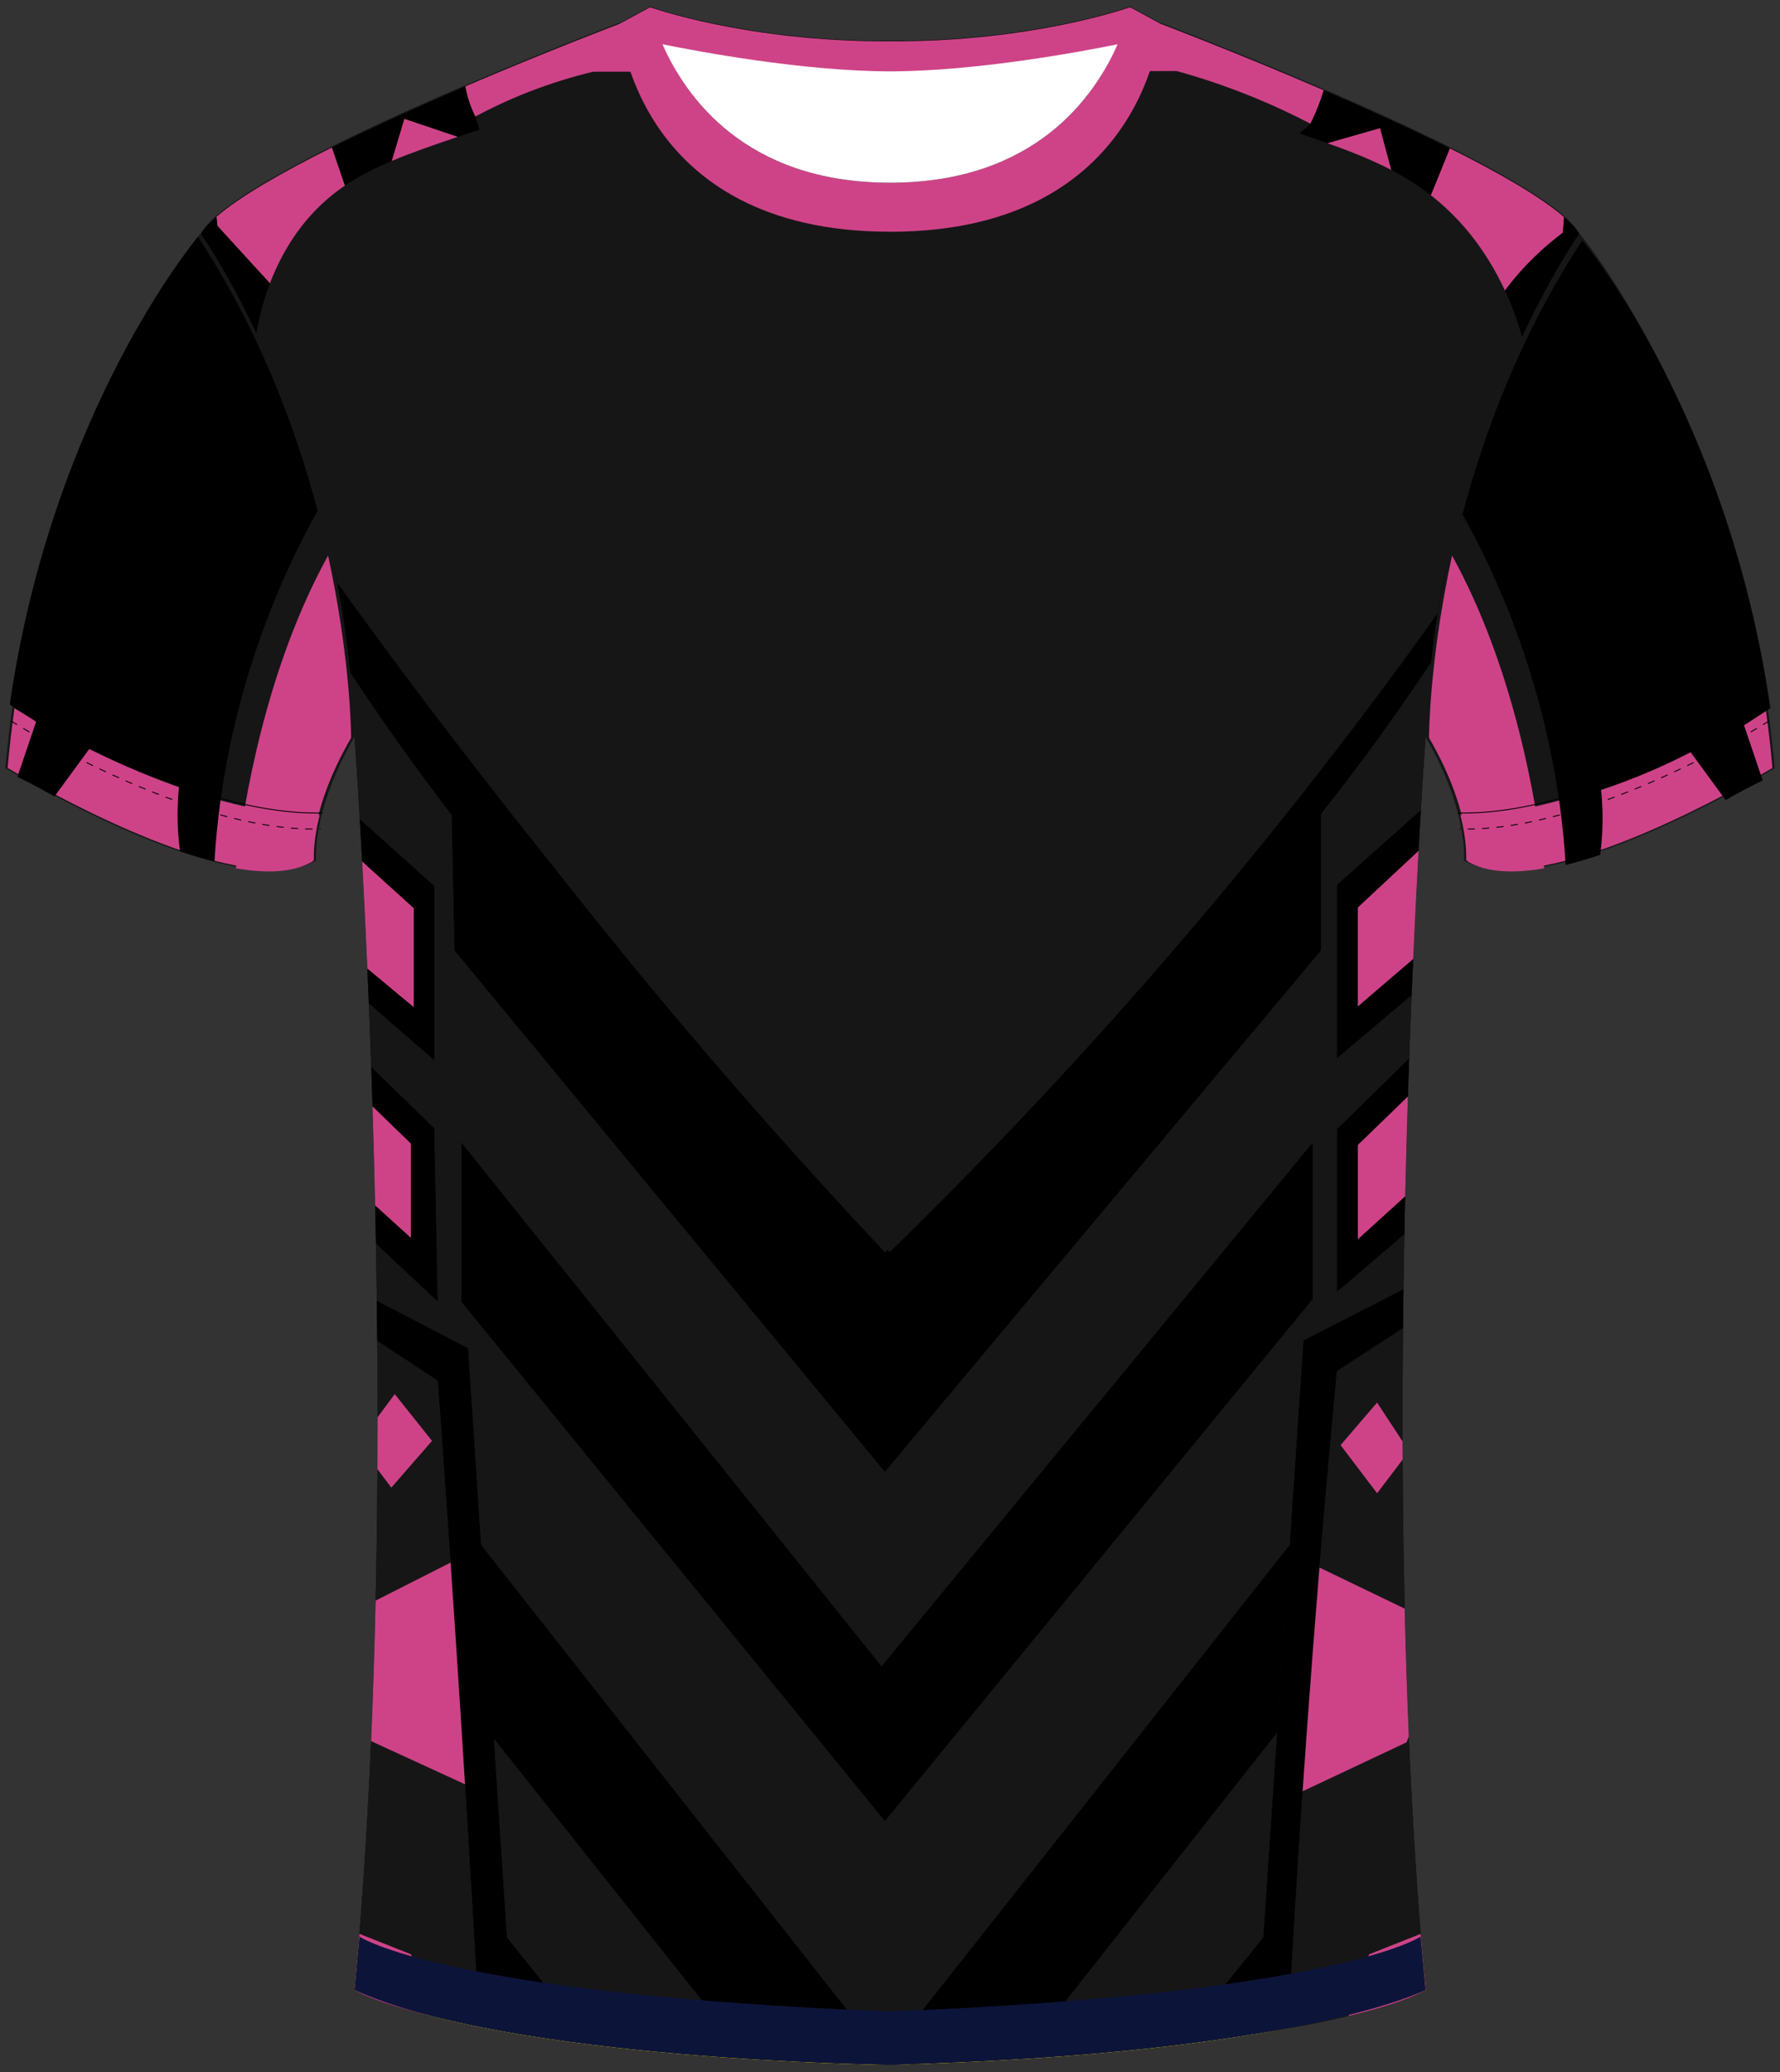 <?xml version="1.0" encoding="utf-8"?>
<!-- Generator: Adobe Illustrator 19.1.0, SVG Export Plug-In . SVG Version: 6.00 Build 0)  -->
<svg version="1.1" id="Layer_1" xmlns="http://www.w3.org/2000/svg" xmlns:xlink="http://www.w3.org/1999/xlink" x="0px" y="0px"
	 viewBox="0 0 495 576" style="enable-background:new 0 0 495 576;" xml:space="preserve">
<rect x="0" y="0" width="495" height="576" fill="#333333" stroke="none"/>
<style type="text/css">
	<![CDATA[
	@font-face{font-family:'codaheavy';src:url('/fonts/coda-heavy-webfont.woff') format('woff')}
	text{font-family:Impact,codaheavy,sans-serif}
	.Colour1.fill{fill:#161616;}
	.Colour2.fill{fill:#000000;}
	.Colour3.fill{fill:#CE4388;}
	.NeckAndArmTrim.fill{fill:#CE4388;}
	.BottomHem.fill{fill:#0D143A;}
	.st0{fill:#161616;}
	.st1{fill:none;stroke:#000000;stroke-width:0.25;stroke-miterlimit:10;stroke-dasharray:2;}
	.st2{fill:#FFFFFF;stroke:#000000;stroke-width:0.25;stroke-miterlimit:10;}
	.st3{fill:#EFD50D;}
	.st4{fill:none;stroke:#000000;stroke-width:0.25;stroke-miterlimit:10;}
	.st5{fill:#FFFFFF;}
	]]>
</style>
<path class="Colour1 fill" d="M439.12,64.76c0,0,46.18,55.04,54.38,148.75c0,0-64.06,39.05-86.41,25.66c0,0,1.37-13.64-10.68-34.34
	C396.42,204.83,396.29,130.58,439.12,64.76z"/>
<path class="Colour1 fill" d="M55.88,64.76c0,0-46.18,55.04-54.38,148.75c0,0,64.06,39.05,86.41,25.66c0,0-1.37-13.64,10.68-34.34
	C98.58,204.83,98.71,130.58,55.88,64.76z"/>
<g>
	<path class="st0" d="M439.14,64.76C427.97,46.17,322.81,6.38,322.81,6.38l-0.31,0.11l0.26,0.14c0,0-3.86,57.68-75.02,57.8l-0.22,0
		c-71.37,0-75.24-57.8-75.24-57.8l0.24-0.13l-0.3-0.12c0,0-105.15,39.79-116.33,58.38c0,0,39.73,55.78,42.71,140.07
		c0,0,14.4,194.36,0,348.06c0,0,23.21,15.87,148.92,20.82c125.7-4.96,148.92-20.82,148.92-20.82c-14.4-153.7,0-348.06,0-348.06
		C399.41,120.54,439.14,64.76,439.14,64.76z"/>
</g>
<g>
	<path class="st1" d="M395.07,542.79c0,0-23,15.87-147.55,20.82"/>
	<path class="st1" d="M247.52,563.62c-124.55-4.96-147.55-20.82-147.55-20.82"/>
</g>
<g>
	<path class="st2" d="M247.52,11.49C287.46,11.67,314.25,2,314.25,2v9.59c0,0-37.4,8.24-66.73,8.24l-0.29,0
		c-29.28-0.05-66.44-8.24-66.44-8.24V2c0,0,26.62,9.61,66.35,9.49L247.52,11.49z"/>
	<path class="st2" d="M247.52,64.42c-71.37,0-75.24-57.8-75.24-57.8L180.79,2c0,0,9.26,48.8,66.73,48.8l0.32,0
		C305.02,50.61,314.25,2,314.25,2l8.51,4.63c0,0-3.86,57.68-75.02,57.8L247.52,64.42z"/>
</g>
<g>
	<path class="st3" d="M247.52,559.16c124.55-4.96,147.55-20.82,147.55-20.82l1.37,14.84c0,0-34.6,17.88-149.34,20.82
		c0,0-105.75-1.2-148.49-20.82l1.37-14.84C99.97,538.33,122.97,554.2,247.52,559.16"/>
</g>
<g>
	<path class="st4" d="M395.07,538.33c0,0-23,15.87-147.55,20.82"/>
	<path class="st4" d="M247.52,559.16c-124.55-4.96-147.55-20.82-147.55-20.82"/>
</g>
<g>
	<path class="st1" d="M247.52,563.62c124.55-4.96,147.55-20.82,147.55-20.82"/>
	<path class="st1" d="M247.52,563.62c-124.55-4.96-147.55-20.82-147.55-20.82"/>
</g>
<path class="st0" d="M247.86,573.99c125.4-4.97,148.57-20.81,148.57-20.81c-14.4-153.7,0-348.07,0-348.07
	c2.98-84.29,42.71-140.07,42.71-140.07C427.97,46.45,322.82,6.66,322.82,6.66l-0.12,0.01c0,0-30.18,12.47-75.18,12.25l-0.43,0
	c-44.76,0.14-74.75-12.25-74.75-12.25l-0.12-0.01c0,0-105.15,39.79-116.33,58.38c0,0,39.73,55.78,42.71,140.07
	c0,0,14.4,194.36,0,348.07c0,0,23.18,15.84,148.59,20.81L247.86,573.99z"/>
<path class="st1" d="M395.07,542.79c0,0-23,15.87-147.55,20.82"/>
<path class="st1" d="M247.52,563.62c-124.55-4.96-147.55-20.82-147.55-20.82"/>
<path class="st3" d="M247.52,559.16c124.55-4.96,147.55-20.82,147.55-20.82l1.37,14.84c0,0-34.6,17.88-149.34,20.82
	c0,0-105.75-1.2-148.49-20.82l1.37-14.84C99.97,538.33,122.97,554.2,247.52,559.16"/>
<path class="st4" d="M395.07,538.33c0,0-23,15.87-147.55,20.82"/>
<path class="st4" d="M247.52,559.16c-124.55-4.96-147.55-20.82-147.55-20.82"/>
<path class="st1" d="M247.52,563.62c124.55-4.96,147.55-20.82,147.55-20.82"/>
<path class="st1" d="M247.52,563.62c-124.55-4.96-147.55-20.82-147.55-20.82"/>
<path class="Colour3 fill" d="M377.6,279.81l15.39-13.19c0.51-11.41,1.03-21.55,1.5-30.15l-16.88,15.75V279.81z"/>
<path class="Colour3 fill" d="M114.26,317.86l-10.67-10.34c0.28,8.83,0.53,18.06,0.73,27.61l9.93,9.01V317.86z"/>
<path class="Colour3 fill" d="M115.1,252.47l-14.39-13.03c0.47,8.62,0.97,18.65,1.45,29.84l12.94,10.76V252.47z"/>
<path class="Colour3 fill" d="M377.6,344.54l13.16-11.95c0.22-9.64,0.48-18.94,0.76-27.83l-13.92,13.48V344.54z"/>
<path class="Colour2 fill" d="M245.16,463.16l119.92-145.63v43.6l-119,145.14l-117.8-144.39v-44.34L245.16,463.16z M383.13,186.27
	c-45.59,65.68-93.29,119.15-137.06,161.82c-41.16-43.69-84.41-94.63-127.07-153.42c-9.06-12.49-17.76-24.88-26.12-37.13
	c1.91,9.26,3.46,19.1,4.49,29.44c9.49,14.36,18.97,27.56,28.21,39.62c0.26,12.54,0.51,25.08,0.78,37.61l119.71,144.98l121.33-145
	v-37.93c9.99-12.6,20.29-26.62,30.56-42.07c1-9.11,2.4-17.82,4.08-26.07C396,167.41,389.7,176.8,383.13,186.27z M355.11,481.7
	l3.51-52.23L246.07,572.03L133.81,429.47l3.56,53.92l70.36,88.48c11.88,0.82,24.99,1.54,39.47,2.12l0.67,0
	c13.1-0.52,25.07-1.16,36.02-1.89l71.22-90.39V481.7z M351.27,538.58l-24,29.68c8.32-0.96,15.69-1.96,22.2-2.97L351.27,538.58z
	 M141,538.58l1.73,26.26c6.35,1.03,13.57,2.05,21.75,3.03L141,538.58z M391.52,304.76c0.12-3.59,0.23-7.12,0.36-10.57l-20.11,19.7
	v45.29l18.77-16.04c0.07-3.56,0.14-7.07,0.22-10.54l-13.16,11.95v-26.29L391.52,304.76z M371.77,264.19v30.05l20.78-17.57
	c0.14-3.44,0.29-6.79,0.43-10.04l-15.39,13.19v-27.58l16.88-15.75c0.23-4.14,0.45-7.93,0.65-11.32l-23.36,20.79V264.19z
	 M120.78,246.24l-20.73-18.54c0.21,3.55,0.43,7.47,0.66,11.74l14.39,13.03v27.57l-12.94-10.76c0.14,3.14,0.27,6.37,0.41,9.69
	l18.2,15.81V246.24z M120.78,313.62l-17.54-17.05c0.12,3.58,0.25,7.23,0.36,10.95l10.67,10.34v26.28l-9.93-9.01
	c0.08,3.5,0.15,7.04,0.21,10.62l17.2,16.13L120.78,313.62z M362.24,497.95c0.37-5.37,0.75-10.76,1.14-16.16
	c1.12-15.47,2.3-30.81,3.56-46.04c0.95-11.5,1.93-22.94,2.97-34.3c0.61-6.78,1.23-13.55,1.87-20.29l18.39-11.96
	c0.04-3.65,0.08-7.26,0.13-10.84l-27.84,14.26l-3.82,56.84l-3.51,52.23v0.02l-3.84,56.87l-1.8,26.71c3.12-0.48,6.04-0.97,8.77-1.46
	C359.4,542.09,360.73,520.13,362.24,497.95z M141,538.58l-3.64-55.19l-3.56-53.92l-3.61-54.71l-25.41-13.17
	c0.05,3.68,0.09,7.39,0.12,11.13l16.83,11.13c0.4,5.49,0.79,10.99,1.18,16.48c0.81,11.31,1.6,22.66,2.38,34.04
	c0.98,14.47,1.94,28.98,2.88,43.54c0.39,6.04,0.76,12.08,1.13,18.1c1.41,22.5,2.71,44.88,3.96,67.19c2.92,0.55,6.06,1.1,9.46,1.65
	L141,538.58z"/>
<path class="Colour1 fill" d="M375.05,560.39c-3.18,0.75-6.46,1.47-9.84,2.14c-2.36,0.47-4.69,0.91-6.97,1.31
	c1.16-21.75,2.49-43.71,4-65.89l28.88-13.6l0.66-1.57c1.01,23.85,2.51,47.57,4.65,70.39c0,0-1.07,0.73-3.99,1.93l-1.54-16.52
	c-3.39,1.56-6.78,3.12-10.17,4.69C378.85,548.97,376.95,554.68,375.05,560.39z M129.31,496.01l-26.11-11.99
	c-0.78,18.05-1.84,36.01-3.25,53.56l14.34,5.69l5.69,17.12c3.78,0.91,8.19,1.85,13.29,2.81
	C132.02,540.88,130.72,518.51,129.31,496.01z M371.77,381.17c-0.64,6.74-1.26,13.5-1.87,20.29l2.91,0.26l10.15-11.83l7.08,10.78
	c-0.03-10.67,0.02-21.19,0.12-31.46L371.77,381.17z M372.81,401.72l-2.91-0.26c-1.04,11.36-2.02,22.8-2.97,34.3l23.69,11.41
	c-0.32-13.94-0.5-27.8-0.57-41.41l-7.09,9.34L372.81,401.72z M109.77,387.53l10.37,13.01l2.78-0.2c-0.39-5.49-0.78-10.99-1.18-16.48
	l-16.83-11.13c0.06,6.99,0.09,14.08,0.09,21.25L109.77,387.53z M122.92,400.34l-2.78,0.2l-11.32,12.99l-3.86-5.12
	c-0.07,12.03-0.23,24.24-0.5,36.53l20.84-10.57C124.52,423,123.73,411.65,122.92,400.34z M371.77,245.95l23.36-20.79
	c0.76-12.8,1.3-20.05,1.3-20.05c0.25-7.19,0.78-14.17,1.52-20.93c-10.26,15.45-20.57,29.47-30.56,42.07v37.93l-121.33,145
	L126.36,264.2c-0.26-12.53-0.51-25.07-0.78-37.61c-9.24-12.06-18.72-25.27-28.21-39.62c0.59,5.89,1.01,11.93,1.23,18.14
	c0,0,0.61,8.21,1.45,22.59l20.73,18.54v48.53l-18.2-15.81c0.23,5.63,0.45,11.51,0.66,17.6l17.54,17.05l0.96,48.25l-17.2-16.13
	c0.1,5.2,0.18,10.49,0.25,15.84l25.41,13.17l3.61,54.71l112.27,142.56l112.55-142.56l3.82-56.84l27.84-14.26
	c0.07-5.15,0.16-10.23,0.25-15.23l-18.77,16.04v-45.29l20.11-19.7c0.22-6.08,0.44-11.92,0.67-17.52l-20.78,17.57v-30.05V245.95z
	 M365.07,361.13l-119,145.14l-117.8-144.39v-44.34l116.88,145.63l119.92-145.63V361.13z M327.27,568.27
	c-12.28,1.41-26.64,2.73-43.38,3.84l71.22-90.39l-3.84,56.87L327.27,568.27z M137.36,483.39l3.64,55.19l23.48,29.3
	c12.16,1.46,26.47,2.83,43.24,3.99L137.36,483.39z"/>
<path class="Colour1 fill" d="M247.4,348.09c48.65-47.42,101.4-106.13,152.33-177.51c10.21-64.82,39.41-105.82,39.41-105.82
	C427.97,46.17,322.81,6.38,322.81,6.38l-0.31,0.11l0.26,0.14c0,0-3.86,57.68-75.02,57.8l-0.22,0c-71.37,0-75.24-57.8-75.24-57.8
	l0.24-0.13l-0.3-0.12c0,0-105.15,39.79-116.33,58.38c0,0,26.66,37.44,37.94,97.32c1.1,1.52,2.19,3.04,3.29,4.56
	C147.57,236.18,198.72,296.42,247.4,348.09z"/>
<path class="Colour1 fill" d="M364.41,34.38l-3.01,2.7c-0.63-0.21-1.26-0.43-1.9-0.64c-14.15-4.87-26.29-7.37-34.61-8.74l-158.21-0.41
	c-8.09,1.58-19.71,4.21-33.33,8.74l-1.2-3.63c4.23-2.26,9.07-4.55,14.47-6.69c6.61-2.59,12.78-4.43,18.26-5.76l162.31-0.19
	c6.17,1.69,12.93,3.9,20.11,6.78C353.62,29.05,359.31,31.72,364.41,34.38z"/>
<path class="Colour3 fill" d="M60.46,62.8c4.88,5.32,9.74,10.66,14.6,15.98c4-10.49,9.34-16.83,12.28-19.92c2.68-2.81,5.5-5.18,8.59-7.27
	L92.31,41C78.61,47.82,66.7,54.62,60.19,60.28C60.26,61.19,60.35,62.04,60.46,62.8z"/>
<path class="Colour3 fill" d="M402.74,58.44c3.64,3.46,10.33,10.58,15.77,22.32h0.01c2.16-2.88,4.86-6.08,8.2-9.31
	c2.72-2.66,5.4-4.87,7.86-6.72c0.16-1.37,0.28-2.83,0.37-4.35c-6.41-5.62-18.19-12.37-31.77-19.15l-5.29,13.03
	C399.54,55.55,401.14,56.93,402.74,58.44z"/>
<path class="Colour3 fill" d="M386.92,47.26l-3.13-11.67l-14.67,4.2C375.69,42.13,381.54,44.45,386.92,47.26z"/>
<path class="Colour3 fill" d="M132.17,32.39c4.23-2.26,9.07-4.55,14.47-6.69c6.61-2.59,12.78-4.43,18.26-5.76l162.31-0.19
	c6.17,1.69,12.93,3.9,20.11,6.78c6.31,2.52,11.99,5.2,17.09,7.86c0.99-1.93,1.99-4.2,2.9-6.78c0.3-0.86,0.57-1.7,0.81-2.52
	c-24.26-10.47-45.3-18.43-45.3-18.43l-0.12,0.01c0,0-30.18,12.47-75.18,12.25l-0.43,0c-44.76,0.14-74.75-12.25-74.75-12.25
	l-0.12-0.01c0,0-19.63,7.43-42.82,17.36c0.08,0.43,0.15,0.87,0.25,1.32C130.3,28.26,131.27,30.64,132.17,32.39z"/>
<path class="Colour3 fill" d="M127.35,38.03L112.43,33l-3.52,11.76C114.18,42.53,120.22,40.42,127.35,38.03z"/>
<path class="Colour2 fill" d="M367.31,27.61c0.3-0.86,0.57-1.7,0.81-2.52c11.6,5.01,23.94,10.58,35.06,16.14l-5.29,13.03
	c-3.48-2.72-7.09-4.98-10.96-7l-3.13-11.67l-14.67,4.2c-1.9-0.67-3.85-1.36-5.87-2.06c-0.62-0.22-1.22-0.43-1.85-0.64l3.01-2.7
	C365.4,32.45,366.4,30.18,367.31,27.61z M434.95,60.37c-0.09,1.52-0.21,2.98-0.37,4.35c-2.46,1.85-5.14,4.06-7.86,6.72
	c-3.34,3.24-6.04,6.43-8.2,9.31h-0.01c0.18,0.37,0.34,0.75,0.52,1.14c0.99,2.21,1.92,4.57,2.79,7.11c0.51,1.49,0.99,3.06,1.44,4.66
	c8.58-18.36,15.88-28.62,15.88-28.62C438.28,63.6,436.85,62.04,434.95,60.37z M95.93,51.6c3.83-2.61,8.06-4.77,12.98-6.84L112.43,33
	l14.92,5.03c1.92-0.64,3.93-1.3,6.02-2l-1.2-3.63c-0.89-1.76-1.87-4.13-2.51-7.05c-0.1-0.45-0.18-0.89-0.25-1.32
	c-12.15,5.21-25.28,11.1-37.09,16.98L95.93,51.6z M72.01,89c0.56-2.54,1.22-4.9,1.95-7.11c0.34-1.07,0.71-2.11,1.1-3.11
	c-4.86-5.32-9.73-10.66-14.6-15.98c-0.1-0.77-0.19-1.62-0.26-2.52c-1.95,1.7-3.42,3.3-4.3,4.76c0,0,7.03,9.88,15.4,27.59
	C71.51,91.39,71.75,90.17,72.01,89z"/>
<path class="NeckAndArmTrim fill" d="M247.52,11.49C287.46,11.67,314.25,2,314.25,2v9.59c0,0-37.4,8.24-66.73,8.24l-0.29,0
	c-29.28-0.05-66.44-8.24-66.44-8.24V2c0,0,26.62,9.61,66.35,9.49L247.52,11.49z"/>
<path class="NeckAndArmTrim fill" d="M247.52,64.42c-71.37,0-75.24-57.8-75.24-57.8L180.79,2c0,0,9.26,48.8,66.73,48.8l0.32,0
	C305.02,50.61,314.25,2,314.25,2l8.51,4.63c0,0-3.86,57.68-75.02,57.8L247.52,64.42z"/>
<path class="st5" d="M247.84,50.79l-0.32,0c-40.44,0-57.01-24.16-63.28-38.48c9.87,2,39.05,7.48,62.98,7.52l0.29,0
	c23.99,0,53.37-5.51,63.28-7.52C304.55,26.59,288.05,50.67,247.84,50.79z"/>
<path class="NeckAndArmTrim fill" d="M419.28,241.66c-4.7,0-8.59-0.85-11.56-2.53c0.07-1.29,0.13-5.73-1.6-12.56
	c0.35,0.01,0.69,0.01,1.04,0.01c34.14,0,77.58-25.85,83.83-29.68c0.77,5.38,1.41,10.91,1.91,16.58
	C488.82,215.93,445.21,241.66,419.28,241.66z"/>
<path class="NeckAndArmTrim fill" d="M2.12,213.48c0.5-5.67,1.15-11.19,1.91-16.58c6.25,3.83,49.69,29.68,83.83,29.68
	c0.35,0,0.7-0.01,1.04-0.01c-1.73,6.83-1.67,11.27-1.6,12.56c-2.97,1.68-6.85,2.53-11.56,2.53C49.83,241.66,6.21,215.93,2.12,213.48
	z"/>
<path class="Colour3 fill" d="M397.4,205.11c12.04,20.7,10.68,34.34,10.68,34.34c5.26,3.15,12.84,3.4,21.35,1.93
	c-2.12-18.41-8.32-55.57-25.63-86.95C397.37,184.05,397.4,205.11,397.4,205.11z"/>
<path class="Colour3 fill" d="M97.64,205.11c-12.04,20.7-10.68,34.34-10.68,34.34c-5.26,3.15-12.84,3.4-21.35,1.93
	c2.12-18.41,8.32-55.57,25.63-86.95C97.67,184.05,97.64,205.11,97.64,205.11z"/>
<path class="Colour2 fill" d="M49.79,218.6c-4.47-1.49-9.23-3.28-14.21-5.43c-3.81-1.65-7.38-3.36-10.69-5.06
	c-3.25,4.43-6.5,8.86-9.74,13.29c-2.57-1.47-5.25-2.92-8.05-4.33c-0.75-0.38-1.5-0.75-2.25-1.12c1.73-5.11,3.46-10.22,5.19-15.33
	c-2.44-1.59-4.88-3.17-7.33-4.76C14.63,113.61,55.04,65.84,55.04,65.84C71.95,91.61,82.16,118.67,88.33,142
	c-9.92,17.6-25.97,52.46-28.69,97.44c-3.14-0.77-6.35-1.72-9.59-2.8c-0.47-3.53-0.76-7.55-0.65-11.97
	C49.45,222.53,49.59,220.51,49.79,218.6z M445.25,219.6c4.47-1.49,9.23-3.28,14.21-5.43c3.81-1.65,7.38-3.36,10.69-5.06
	c3.25,4.43,6.5,8.86,9.74,13.29c2.57-1.47,5.25-2.92,8.05-4.33c0.75-0.38,1.5-0.75,2.25-1.12c-1.73-5.11-3.46-10.22-5.19-15.33
	c2.44-1.59,4.88-3.17,7.33-4.76C480.41,114.61,440,66.84,440,66.84c-16.91,25.77-27.12,52.83-33.29,76.16
	c9.92,17.6,25.97,52.46,28.69,97.44c3.14-0.77,6.35-1.72,9.59-2.8c0.47-3.53,0.76-7.55,0.65-11.97
	C445.58,223.54,445.45,221.51,445.25,219.6z"/>
<path class="Colour3 fill" d="M363.38,481.79c-0.39,5.4-0.76,10.79-1.14,16.16l28.88-13.6l0.66-1.57c-0.5-11.87-0.88-23.77-1.16-35.61
	l-23.69-11.41C365.68,450.98,364.5,466.31,363.38,481.79z"/>
<path class="Colour3 fill" d="M382.96,415.1l7.09-9.34c-0.01-1.7-0.01-3.4-0.02-5.09l-7.08-10.78l-10.15,11.83L382.96,415.1z"/>
<path class="Colour3 fill" d="M99.96,537.58c-0.42,5.24-0.87,10.44-1.35,15.6c0,0,4.72,3.22,21.38,7.21l-5.69-17.12L99.96,537.58z"/>
<path class="Colour3 fill" d="M128.18,477.91c-0.93-14.56-1.9-29.07-2.88-43.54l-20.84,10.57c-0.29,12.98-0.7,26.05-1.26,39.07
	l26.11,11.99C128.94,489.98,128.57,483.95,128.18,477.91z"/>
<path class="Colour3 fill" d="M120.14,400.54l-10.37-13.01l-4.77,6.44c0,4.78-0.01,9.59-0.04,14.44l3.86,5.12L120.14,400.54z"/>
<path class="Colour3 fill" d="M395.08,537.58c0.42,5.24,0.87,10.44,1.35,15.6c0,0-4.72,3.22-21.38,7.21l5.69-17.12L395.08,537.58z"/>
<g>
	<path class="st4" d="M3.59,195.94c0,0,48.93,31.08,86.1,30.04"/>
	<path class="st1" d="M3.05,200.4c0,0,48.93,31.08,86.1,30.04"/>
	<path class="st4" d="M491.45,195.94c0,0-48.93,31.08-86.1,30.04"/>
	<path class="st1" d="M491.99,200.4c0,0-48.93,31.08-86.1,30.04"/>
</g>
<path class="BottomHem fill" d="M247.5,559.16c124.55-4.96,147.55-20.81,147.55-20.81l1.37,14.84c0,0-34.6,17.87-149.34,20.81
	c0,0-105.75-1.2-148.49-20.81l1.37-14.84C99.96,538.35,122.96,554.21,247.5,559.16"/>
<g id="FBodyLogos"></g>
</svg>
